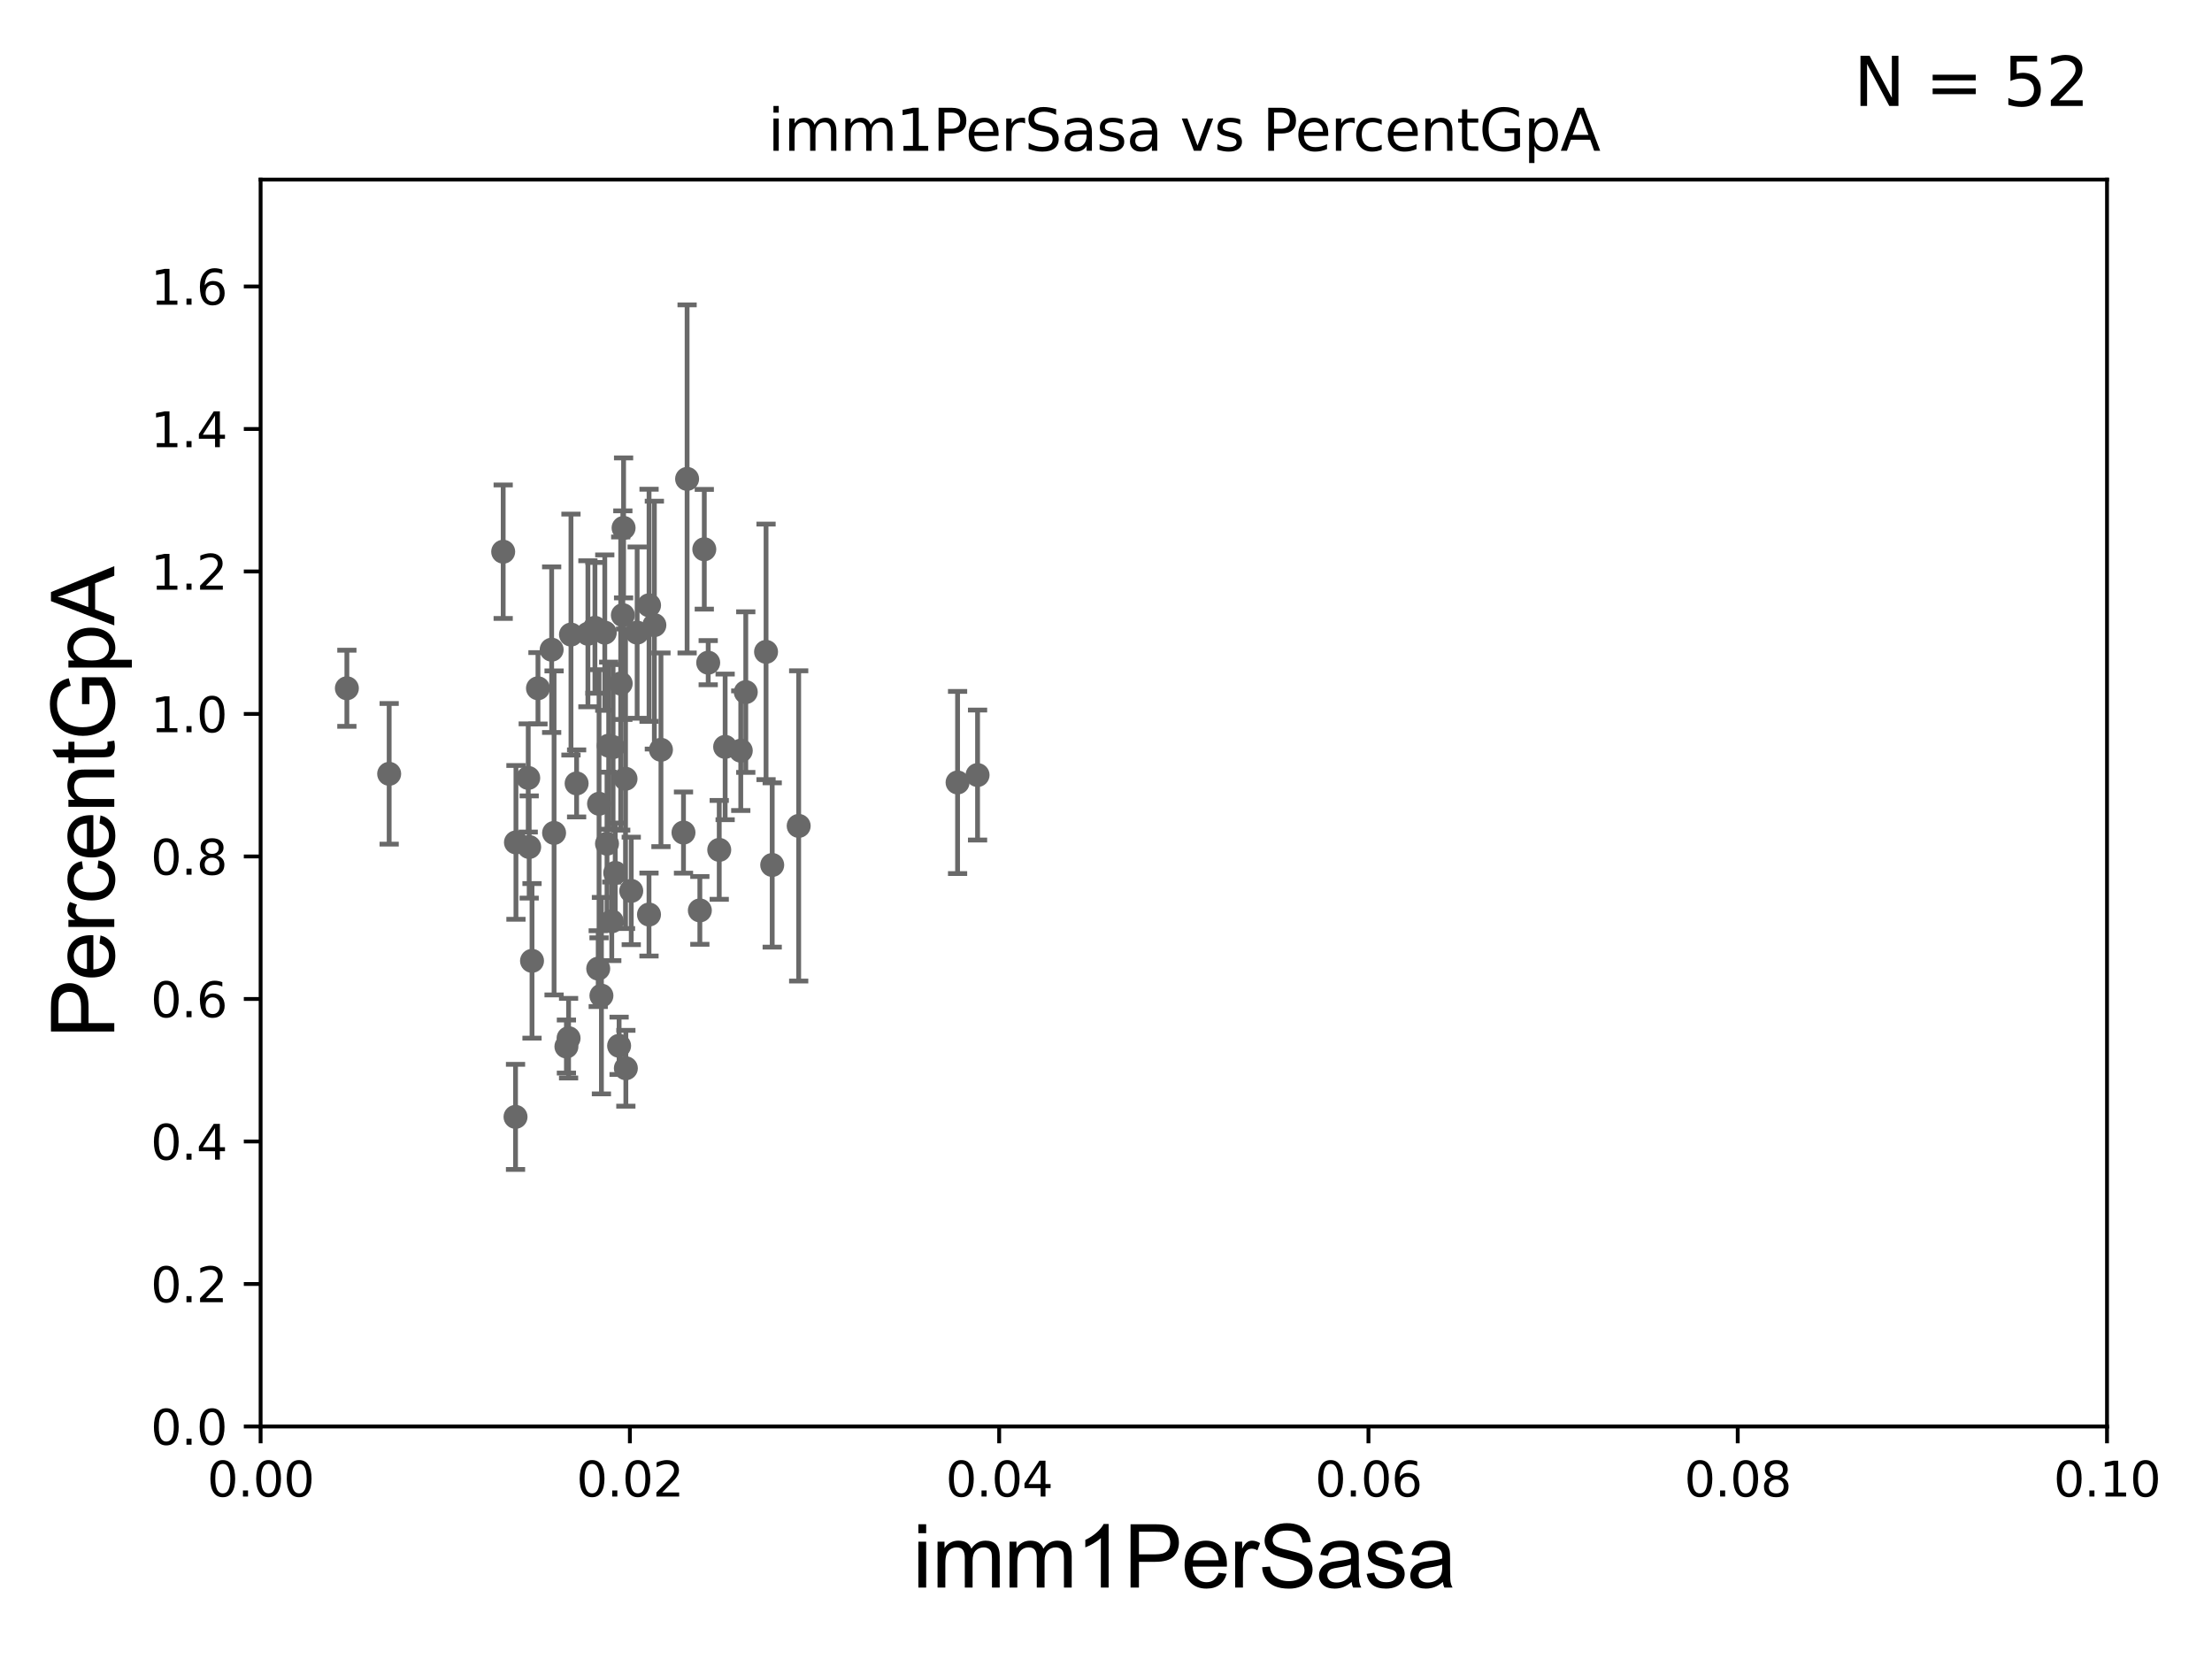 <?xml version="1.0" encoding="utf-8" standalone="no"?>
<!DOCTYPE svg PUBLIC "-//W3C//DTD SVG 1.1//EN"
  "http://www.w3.org/Graphics/SVG/1.1/DTD/svg11.dtd">
<svg xmlns:xlink="http://www.w3.org/1999/xlink" width="460.8pt" height="345.6pt" viewBox="0 0 460.8 345.6" xmlns="http://www.w3.org/2000/svg" version="1.1">
 <defs>
  <style type="text/css">*{stroke-linejoin: round; stroke-linecap: butt}</style>
 </defs>
 <g id="figure_1">
  <g id="patch_1">
   <path d="M 0 345.6 
L 460.8 345.6 
L 460.8 0 
L 0 0 
z
" style="fill: #ffffff"/>
  </g>
  <g id="axes_1">
   <g id="patch_2">
    <path d="M 54.29 297.16 
L 438.93 297.16 
L 438.93 37.411 
L 54.29 37.411 
z
" style="fill: #ffffff"/>
   </g>
   <g id="PathCollection_1">
    <defs>
     <path id="m27ef5de09d" d="M 0 1.118 
C 0.297 1.118 0.581 1 0.791 0.791 
C 1 0.581 1.118 0.297 1.118 0 
C 1.118 -0.297 1 -0.581 0.791 -0.791 
C 0.581 -1 0.297 -1.118 0 -1.118 
C -0.297 -1.118 -0.581 -1 -0.791 -0.791 
C -1 -0.581 -1.118 -0.297 -1.118 0 
C -1.118 0.297 -1 0.581 -0.791 0.791 
C -0.581 1 -0.297 1.118 0 1.118 
z
" style="stroke: #696969"/>
    </defs>
    <g clip-path="url(#p7722ac19da)">
     <use xlink:href="#m27ef5de09d" x="72.26" y="143.379" style="fill: #696969; stroke: #696969"/>
     <use xlink:href="#m27ef5de09d" x="147.532" y="138.048" style="fill: #696969; stroke: #696969"/>
     <use xlink:href="#m27ef5de09d" x="151.06" y="155.588" style="fill: #696969; stroke: #696969"/>
     <use xlink:href="#m27ef5de09d" x="146.718" y="114.422" style="fill: #696969; stroke: #696969"/>
     <use xlink:href="#m27ef5de09d" x="110.238" y="176.448" style="fill: #696969; stroke: #696969"/>
     <use xlink:href="#m27ef5de09d" x="118.446" y="216.271" style="fill: #696969; stroke: #696969"/>
     <use xlink:href="#m27ef5de09d" x="128.971" y="217.86" style="fill: #696969; stroke: #696969"/>
     <use xlink:href="#m27ef5de09d" x="135.21" y="126.093" style="fill: #696969; stroke: #696969"/>
     <use xlink:href="#m27ef5de09d" x="199.481" y="163.003" style="fill: #696969; stroke: #696969"/>
     <use xlink:href="#m27ef5de09d" x="107.482" y="175.487" style="fill: #696969; stroke: #696969"/>
     <use xlink:href="#m27ef5de09d" x="128.162" y="181.837" style="fill: #696969; stroke: #696969"/>
     <use xlink:href="#m27ef5de09d" x="136.317" y="130.224" style="fill: #696969; stroke: #696969"/>
     <use xlink:href="#m27ef5de09d" x="131.5" y="185.593" style="fill: #696969; stroke: #696969"/>
     <use xlink:href="#m27ef5de09d" x="120.12" y="163.202" style="fill: #696969; stroke: #696969"/>
     <use xlink:href="#m27ef5de09d" x="203.644" y="161.454" style="fill: #696969; stroke: #696969"/>
     <use xlink:href="#m27ef5de09d" x="110.04" y="162.059" style="fill: #696969; stroke: #696969"/>
     <use xlink:href="#m27ef5de09d" x="145.792" y="189.654" style="fill: #696969; stroke: #696969"/>
     <use xlink:href="#m27ef5de09d" x="125.288" y="207.41" style="fill: #696969; stroke: #696969"/>
     <use xlink:href="#m27ef5de09d" x="137.69" y="156.194" style="fill: #696969; stroke: #696969"/>
     <use xlink:href="#m27ef5de09d" x="124.62" y="201.785" style="fill: #696969; stroke: #696969"/>
     <use xlink:href="#m27ef5de09d" x="110.829" y="200.163" style="fill: #696969; stroke: #696969"/>
     <use xlink:href="#m27ef5de09d" x="149.831" y="177.045" style="fill: #696969; stroke: #696969"/>
     <use xlink:href="#m27ef5de09d" x="166.382" y="172.053" style="fill: #696969; stroke: #696969"/>
     <use xlink:href="#m27ef5de09d" x="107.394" y="232.664" style="fill: #696969; stroke: #696969"/>
     <use xlink:href="#m27ef5de09d" x="115.425" y="173.512" style="fill: #696969; stroke: #696969"/>
     <use xlink:href="#m27ef5de09d" x="114.92" y="135.341" style="fill: #696969; stroke: #696969"/>
     <use xlink:href="#m27ef5de09d" x="117.995" y="218.008" style="fill: #696969; stroke: #696969"/>
     <use xlink:href="#m27ef5de09d" x="118.944" y="132.192" style="fill: #696969; stroke: #696969"/>
     <use xlink:href="#m27ef5de09d" x="81.071" y="161.202" style="fill: #696969; stroke: #696969"/>
     <use xlink:href="#m27ef5de09d" x="129.751" y="128.148" style="fill: #696969; stroke: #696969"/>
     <use xlink:href="#m27ef5de09d" x="112.07" y="143.381" style="fill: #696969; stroke: #696969"/>
     <use xlink:href="#m27ef5de09d" x="154.316" y="156.382" style="fill: #696969; stroke: #696969"/>
     <use xlink:href="#m27ef5de09d" x="104.823" y="114.931" style="fill: #696969; stroke: #696969"/>
     <use xlink:href="#m27ef5de09d" x="122.474" y="132.023" style="fill: #696969; stroke: #696969"/>
     <use xlink:href="#m27ef5de09d" x="129.904" y="109.972" style="fill: #696969; stroke: #696969"/>
     <use xlink:href="#m27ef5de09d" x="160.866" y="180.191" style="fill: #696969; stroke: #696969"/>
     <use xlink:href="#m27ef5de09d" x="142.384" y="173.439" style="fill: #696969; stroke: #696969"/>
     <use xlink:href="#m27ef5de09d" x="124.793" y="167.44" style="fill: #696969; stroke: #696969"/>
     <use xlink:href="#m27ef5de09d" x="123.935" y="130.79" style="fill: #696969; stroke: #696969"/>
     <use xlink:href="#m27ef5de09d" x="132.73" y="131.784" style="fill: #696969; stroke: #696969"/>
     <use xlink:href="#m27ef5de09d" x="126.45" y="175.759" style="fill: #696969; stroke: #696969"/>
     <use xlink:href="#m27ef5de09d" x="125.986" y="131.79" style="fill: #696969; stroke: #696969"/>
     <use xlink:href="#m27ef5de09d" x="135.198" y="190.516" style="fill: #696969; stroke: #696969"/>
     <use xlink:href="#m27ef5de09d" x="159.583" y="135.793" style="fill: #696969; stroke: #696969"/>
     <use xlink:href="#m27ef5de09d" x="126.803" y="155.338" style="fill: #696969; stroke: #696969"/>
     <use xlink:href="#m27ef5de09d" x="127.716" y="155.633" style="fill: #696969; stroke: #696969"/>
     <use xlink:href="#m27ef5de09d" x="127.443" y="191.928" style="fill: #696969; stroke: #696969"/>
     <use xlink:href="#m27ef5de09d" x="129.306" y="142.396" style="fill: #696969; stroke: #696969"/>
     <use xlink:href="#m27ef5de09d" x="130.308" y="162.23" style="fill: #696969; stroke: #696969"/>
     <use xlink:href="#m27ef5de09d" x="143.136" y="99.765" style="fill: #696969; stroke: #696969"/>
     <use xlink:href="#m27ef5de09d" x="155.358" y="144.177" style="fill: #696969; stroke: #696969"/>
     <use xlink:href="#m27ef5de09d" x="130.378" y="222.539" style="fill: #696969; stroke: #696969"/>
    </g>
   </g>
   <g id="matplotlib.axis_1">
    <g id="xtick_1">
     <g id="line2d_1">
      <defs>
       <path id="m51cd1c8036" d="M 0 0 
L 0 3.5 
" style="stroke: #000000; stroke-width: 0.8"/>
      </defs>
      <g>
       <use xlink:href="#m51cd1c8036" x="54.29" y="297.16" style="stroke: #000000; stroke-width: 0.8"/>
      </g>
     </g>
     <g id="text_1">
      <!-- 0.00 -->
      <g transform="translate(43.157 311.758)scale(0.1 -0.1)">
       <defs>
        <path id="DejaVuSans-30" d="M 2034 4250 
Q 1547 4250 1301 3770 
Q 1056 3291 1056 2328 
Q 1056 1369 1301 889 
Q 1547 409 2034 409 
Q 2525 409 2770 889 
Q 3016 1369 3016 2328 
Q 3016 3291 2770 3770 
Q 2525 4250 2034 4250 
z
M 2034 4750 
Q 2819 4750 3233 4129 
Q 3647 3509 3647 2328 
Q 3647 1150 3233 529 
Q 2819 -91 2034 -91 
Q 1250 -91 836 529 
Q 422 1150 422 2328 
Q 422 3509 836 4129 
Q 1250 4750 2034 4750 
z
" transform="scale(0.016)"/>
        <path id="DejaVuSans-2e" d="M 684 794 
L 1344 794 
L 1344 0 
L 684 0 
L 684 794 
z
" transform="scale(0.016)"/>
       </defs>
       <use xlink:href="#DejaVuSans-30"/>
       <use xlink:href="#DejaVuSans-2e" x="63.623"/>
       <use xlink:href="#DejaVuSans-30" x="95.41"/>
       <use xlink:href="#DejaVuSans-30" x="159.033"/>
      </g>
     </g>
    </g>
    <g id="xtick_2">
     <g id="line2d_2">
      <g>
       <use xlink:href="#m51cd1c8036" x="131.218" y="297.16" style="stroke: #000000; stroke-width: 0.8"/>
      </g>
     </g>
     <g id="text_2">
      <!-- 0.02 -->
      <g transform="translate(120.085 311.758)scale(0.1 -0.1)">
       <defs>
        <path id="DejaVuSans-32" d="M 1228 531 
L 3431 531 
L 3431 0 
L 469 0 
L 469 531 
Q 828 903 1448 1529 
Q 2069 2156 2228 2338 
Q 2531 2678 2651 2914 
Q 2772 3150 2772 3378 
Q 2772 3750 2511 3984 
Q 2250 4219 1831 4219 
Q 1534 4219 1204 4116 
Q 875 4013 500 3803 
L 500 4441 
Q 881 4594 1212 4672 
Q 1544 4750 1819 4750 
Q 2544 4750 2975 4387 
Q 3406 4025 3406 3419 
Q 3406 3131 3298 2873 
Q 3191 2616 2906 2266 
Q 2828 2175 2409 1742 
Q 1991 1309 1228 531 
z
" transform="scale(0.016)"/>
       </defs>
       <use xlink:href="#DejaVuSans-30"/>
       <use xlink:href="#DejaVuSans-2e" x="63.623"/>
       <use xlink:href="#DejaVuSans-30" x="95.41"/>
       <use xlink:href="#DejaVuSans-32" x="159.033"/>
      </g>
     </g>
    </g>
    <g id="xtick_3">
     <g id="line2d_3">
      <g>
       <use xlink:href="#m51cd1c8036" x="208.146" y="297.16" style="stroke: #000000; stroke-width: 0.8"/>
      </g>
     </g>
     <g id="text_3">
      <!-- 0.04 -->
      <g transform="translate(197.013 311.758)scale(0.1 -0.1)">
       <defs>
        <path id="DejaVuSans-34" d="M 2419 4116 
L 825 1625 
L 2419 1625 
L 2419 4116 
z
M 2253 4666 
L 3047 4666 
L 3047 1625 
L 3713 1625 
L 3713 1100 
L 3047 1100 
L 3047 0 
L 2419 0 
L 2419 1100 
L 313 1100 
L 313 1709 
L 2253 4666 
z
" transform="scale(0.016)"/>
       </defs>
       <use xlink:href="#DejaVuSans-30"/>
       <use xlink:href="#DejaVuSans-2e" x="63.623"/>
       <use xlink:href="#DejaVuSans-30" x="95.41"/>
       <use xlink:href="#DejaVuSans-34" x="159.033"/>
      </g>
     </g>
    </g>
    <g id="xtick_4">
     <g id="line2d_4">
      <g>
       <use xlink:href="#m51cd1c8036" x="285.074" y="297.16" style="stroke: #000000; stroke-width: 0.8"/>
      </g>
     </g>
     <g id="text_4">
      <!-- 0.06 -->
      <g transform="translate(273.941 311.758)scale(0.1 -0.1)">
       <defs>
        <path id="DejaVuSans-36" d="M 2113 2584 
Q 1688 2584 1439 2293 
Q 1191 2003 1191 1497 
Q 1191 994 1439 701 
Q 1688 409 2113 409 
Q 2538 409 2786 701 
Q 3034 994 3034 1497 
Q 3034 2003 2786 2293 
Q 2538 2584 2113 2584 
z
M 3366 4563 
L 3366 3988 
Q 3128 4100 2886 4159 
Q 2644 4219 2406 4219 
Q 1781 4219 1451 3797 
Q 1122 3375 1075 2522 
Q 1259 2794 1537 2939 
Q 1816 3084 2150 3084 
Q 2853 3084 3261 2657 
Q 3669 2231 3669 1497 
Q 3669 778 3244 343 
Q 2819 -91 2113 -91 
Q 1303 -91 875 529 
Q 447 1150 447 2328 
Q 447 3434 972 4092 
Q 1497 4750 2381 4750 
Q 2619 4750 2861 4703 
Q 3103 4656 3366 4563 
z
" transform="scale(0.016)"/>
       </defs>
       <use xlink:href="#DejaVuSans-30"/>
       <use xlink:href="#DejaVuSans-2e" x="63.623"/>
       <use xlink:href="#DejaVuSans-30" x="95.41"/>
       <use xlink:href="#DejaVuSans-36" x="159.033"/>
      </g>
     </g>
    </g>
    <g id="xtick_5">
     <g id="line2d_5">
      <g>
       <use xlink:href="#m51cd1c8036" x="362.002" y="297.16" style="stroke: #000000; stroke-width: 0.8"/>
      </g>
     </g>
     <g id="text_5">
      <!-- 0.08 -->
      <g transform="translate(350.869 311.758)scale(0.1 -0.1)">
       <defs>
        <path id="DejaVuSans-38" d="M 2034 2216 
Q 1584 2216 1326 1975 
Q 1069 1734 1069 1313 
Q 1069 891 1326 650 
Q 1584 409 2034 409 
Q 2484 409 2743 651 
Q 3003 894 3003 1313 
Q 3003 1734 2745 1975 
Q 2488 2216 2034 2216 
z
M 1403 2484 
Q 997 2584 770 2862 
Q 544 3141 544 3541 
Q 544 4100 942 4425 
Q 1341 4750 2034 4750 
Q 2731 4750 3128 4425 
Q 3525 4100 3525 3541 
Q 3525 3141 3298 2862 
Q 3072 2584 2669 2484 
Q 3125 2378 3379 2068 
Q 3634 1759 3634 1313 
Q 3634 634 3220 271 
Q 2806 -91 2034 -91 
Q 1263 -91 848 271 
Q 434 634 434 1313 
Q 434 1759 690 2068 
Q 947 2378 1403 2484 
z
M 1172 3481 
Q 1172 3119 1398 2916 
Q 1625 2713 2034 2713 
Q 2441 2713 2670 2916 
Q 2900 3119 2900 3481 
Q 2900 3844 2670 4047 
Q 2441 4250 2034 4250 
Q 1625 4250 1398 4047 
Q 1172 3844 1172 3481 
z
" transform="scale(0.016)"/>
       </defs>
       <use xlink:href="#DejaVuSans-30"/>
       <use xlink:href="#DejaVuSans-2e" x="63.623"/>
       <use xlink:href="#DejaVuSans-30" x="95.41"/>
       <use xlink:href="#DejaVuSans-38" x="159.033"/>
      </g>
     </g>
    </g>
    <g id="xtick_6">
     <g id="line2d_6">
      <g>
       <use xlink:href="#m51cd1c8036" x="438.93" y="297.16" style="stroke: #000000; stroke-width: 0.8"/>
      </g>
     </g>
     <g id="text_6">
      <!-- 0.10 -->
      <g transform="translate(427.797 311.758)scale(0.1 -0.1)">
       <defs>
        <path id="DejaVuSans-31" d="M 794 531 
L 1825 531 
L 1825 4091 
L 703 3866 
L 703 4441 
L 1819 4666 
L 2450 4666 
L 2450 531 
L 3481 531 
L 3481 0 
L 794 0 
L 794 531 
z
" transform="scale(0.016)"/>
       </defs>
       <use xlink:href="#DejaVuSans-30"/>
       <use xlink:href="#DejaVuSans-2e" x="63.623"/>
       <use xlink:href="#DejaVuSans-31" x="95.41"/>
       <use xlink:href="#DejaVuSans-30" x="159.033"/>
      </g>
     </g>
    </g>
    <g id="text_7">
     <!-- imm1PerSasa -->
     <g transform="translate(190.094 330.722)scale(0.18 -0.18)">
      <defs>
       <path id="ArialMT-69" d="M 425 3934 
L 425 4581 
L 988 4581 
L 988 3934 
L 425 3934 
z
M 425 0 
L 425 3319 
L 988 3319 
L 988 0 
L 425 0 
z
" transform="scale(0.016)"/>
       <path id="ArialMT-6d" d="M 422 0 
L 422 3319 
L 925 3319 
L 925 2853 
Q 1081 3097 1340 3245 
Q 1600 3394 1931 3394 
Q 2300 3394 2536 3241 
Q 2772 3088 2869 2813 
Q 3263 3394 3894 3394 
Q 4388 3394 4653 3120 
Q 4919 2847 4919 2278 
L 4919 0 
L 4359 0 
L 4359 2091 
Q 4359 2428 4304 2576 
Q 4250 2725 4106 2815 
Q 3963 2906 3769 2906 
Q 3419 2906 3187 2673 
Q 2956 2441 2956 1928 
L 2956 0 
L 2394 0 
L 2394 2156 
Q 2394 2531 2256 2718 
Q 2119 2906 1806 2906 
Q 1569 2906 1367 2781 
Q 1166 2656 1075 2415 
Q 984 2175 984 1722 
L 984 0 
L 422 0 
z
" transform="scale(0.016)"/>
       <path id="ArialMT-31" d="M 2384 0 
L 1822 0 
L 1822 3584 
Q 1619 3391 1289 3197 
Q 959 3003 697 2906 
L 697 3450 
Q 1169 3672 1522 3987 
Q 1875 4303 2022 4600 
L 2384 4600 
L 2384 0 
z
" transform="scale(0.016)"/>
       <path id="ArialMT-50" d="M 494 0 
L 494 4581 
L 2222 4581 
Q 2678 4581 2919 4538 
Q 3256 4481 3484 4323 
Q 3713 4166 3852 3881 
Q 3991 3597 3991 3256 
Q 3991 2672 3619 2267 
Q 3247 1863 2275 1863 
L 1100 1863 
L 1100 0 
L 494 0 
z
M 1100 2403 
L 2284 2403 
Q 2872 2403 3119 2622 
Q 3366 2841 3366 3238 
Q 3366 3525 3220 3729 
Q 3075 3934 2838 4000 
Q 2684 4041 2272 4041 
L 1100 4041 
L 1100 2403 
z
" transform="scale(0.016)"/>
       <path id="ArialMT-65" d="M 2694 1069 
L 3275 997 
Q 3138 488 2766 206 
Q 2394 -75 1816 -75 
Q 1088 -75 661 373 
Q 234 822 234 1631 
Q 234 2469 665 2931 
Q 1097 3394 1784 3394 
Q 2450 3394 2872 2941 
Q 3294 2488 3294 1666 
Q 3294 1616 3291 1516 
L 816 1516 
Q 847 969 1125 678 
Q 1403 388 1819 388 
Q 2128 388 2347 550 
Q 2566 713 2694 1069 
z
M 847 1978 
L 2700 1978 
Q 2663 2397 2488 2606 
Q 2219 2931 1791 2931 
Q 1403 2931 1139 2672 
Q 875 2413 847 1978 
z
" transform="scale(0.016)"/>
       <path id="ArialMT-72" d="M 416 0 
L 416 3319 
L 922 3319 
L 922 2816 
Q 1116 3169 1280 3281 
Q 1444 3394 1641 3394 
Q 1925 3394 2219 3213 
L 2025 2691 
Q 1819 2813 1613 2813 
Q 1428 2813 1281 2702 
Q 1134 2591 1072 2394 
Q 978 2094 978 1738 
L 978 0 
L 416 0 
z
" transform="scale(0.016)"/>
       <path id="ArialMT-53" d="M 288 1472 
L 859 1522 
Q 900 1178 1048 958 
Q 1197 738 1509 602 
Q 1822 466 2213 466 
Q 2559 466 2825 569 
Q 3091 672 3220 851 
Q 3350 1031 3350 1244 
Q 3350 1459 3225 1620 
Q 3100 1781 2813 1891 
Q 2628 1963 1997 2114 
Q 1366 2266 1113 2400 
Q 784 2572 623 2826 
Q 463 3081 463 3397 
Q 463 3744 659 4045 
Q 856 4347 1234 4503 
Q 1613 4659 2075 4659 
Q 2584 4659 2973 4495 
Q 3363 4331 3572 4012 
Q 3781 3694 3797 3291 
L 3216 3247 
Q 3169 3681 2898 3903 
Q 2628 4125 2100 4125 
Q 1550 4125 1298 3923 
Q 1047 3722 1047 3438 
Q 1047 3191 1225 3031 
Q 1400 2872 2139 2705 
Q 2878 2538 3153 2413 
Q 3553 2228 3743 1945 
Q 3934 1663 3934 1294 
Q 3934 928 3725 604 
Q 3516 281 3123 101 
Q 2731 -78 2241 -78 
Q 1619 -78 1198 103 
Q 778 284 539 648 
Q 300 1013 288 1472 
z
" transform="scale(0.016)"/>
       <path id="ArialMT-61" d="M 2588 409 
Q 2275 144 1986 34 
Q 1697 -75 1366 -75 
Q 819 -75 525 192 
Q 231 459 231 875 
Q 231 1119 342 1320 
Q 453 1522 633 1644 
Q 813 1766 1038 1828 
Q 1203 1872 1538 1913 
Q 2219 1994 2541 2106 
Q 2544 2222 2544 2253 
Q 2544 2597 2384 2738 
Q 2169 2928 1744 2928 
Q 1347 2928 1158 2789 
Q 969 2650 878 2297 
L 328 2372 
Q 403 2725 575 2942 
Q 747 3159 1072 3276 
Q 1397 3394 1825 3394 
Q 2250 3394 2515 3294 
Q 2781 3194 2906 3042 
Q 3031 2891 3081 2659 
Q 3109 2516 3109 2141 
L 3109 1391 
Q 3109 606 3145 398 
Q 3181 191 3288 0 
L 2700 0 
Q 2613 175 2588 409 
z
M 2541 1666 
Q 2234 1541 1622 1453 
Q 1275 1403 1131 1340 
Q 988 1278 909 1158 
Q 831 1038 831 891 
Q 831 666 1001 516 
Q 1172 366 1500 366 
Q 1825 366 2078 508 
Q 2331 650 2450 897 
Q 2541 1088 2541 1459 
L 2541 1666 
z
" transform="scale(0.016)"/>
       <path id="ArialMT-73" d="M 197 991 
L 753 1078 
Q 800 744 1014 566 
Q 1228 388 1613 388 
Q 2000 388 2187 545 
Q 2375 703 2375 916 
Q 2375 1106 2209 1216 
Q 2094 1291 1634 1406 
Q 1016 1563 777 1677 
Q 538 1791 414 1992 
Q 291 2194 291 2438 
Q 291 2659 392 2848 
Q 494 3038 669 3163 
Q 800 3259 1026 3326 
Q 1253 3394 1513 3394 
Q 1903 3394 2198 3281 
Q 2494 3169 2634 2976 
Q 2775 2784 2828 2463 
L 2278 2388 
Q 2241 2644 2061 2787 
Q 1881 2931 1553 2931 
Q 1166 2931 1000 2803 
Q 834 2675 834 2503 
Q 834 2394 903 2306 
Q 972 2216 1119 2156 
Q 1203 2125 1616 2013 
Q 2213 1853 2448 1751 
Q 2684 1650 2818 1456 
Q 2953 1263 2953 975 
Q 2953 694 2789 445 
Q 2625 197 2315 61 
Q 2006 -75 1616 -75 
Q 969 -75 630 194 
Q 291 463 197 991 
z
" transform="scale(0.016)"/>
      </defs>
      <use xlink:href="#ArialMT-69"/>
      <use xlink:href="#ArialMT-6d" x="22.217"/>
      <use xlink:href="#ArialMT-6d" x="105.518"/>
      <use xlink:href="#ArialMT-31" x="188.818"/>
      <use xlink:href="#ArialMT-50" x="244.434"/>
      <use xlink:href="#ArialMT-65" x="311.133"/>
      <use xlink:href="#ArialMT-72" x="366.748"/>
      <use xlink:href="#ArialMT-53" x="400.049"/>
      <use xlink:href="#ArialMT-61" x="466.748"/>
      <use xlink:href="#ArialMT-73" x="522.363"/>
      <use xlink:href="#ArialMT-61" x="572.363"/>
     </g>
    </g>
   </g>
   <g id="matplotlib.axis_2">
    <g id="ytick_1">
     <g id="line2d_7">
      <defs>
       <path id="m63dff7db21" d="M 0 0 
L -3.5 0 
" style="stroke: #000000; stroke-width: 0.8"/>
      </defs>
      <g>
       <use xlink:href="#m63dff7db21" x="54.29" y="297.16" style="stroke: #000000; stroke-width: 0.8"/>
      </g>
     </g>
     <g id="text_8">
      <!-- 0.0 -->
      <g transform="translate(31.387 300.959)scale(0.1 -0.1)">
       <use xlink:href="#DejaVuSans-30"/>
       <use xlink:href="#DejaVuSans-2e" x="63.623"/>
       <use xlink:href="#DejaVuSans-30" x="95.41"/>
      </g>
     </g>
    </g>
    <g id="ytick_2">
     <g id="line2d_8">
      <g>
       <use xlink:href="#m63dff7db21" x="54.29" y="267.474" style="stroke: #000000; stroke-width: 0.8"/>
      </g>
     </g>
     <g id="text_9">
      <!-- 0.2 -->
      <g transform="translate(31.387 271.274)scale(0.1 -0.1)">
       <use xlink:href="#DejaVuSans-30"/>
       <use xlink:href="#DejaVuSans-2e" x="63.623"/>
       <use xlink:href="#DejaVuSans-32" x="95.41"/>
      </g>
     </g>
    </g>
    <g id="ytick_3">
     <g id="line2d_9">
      <g>
       <use xlink:href="#m63dff7db21" x="54.29" y="237.789" style="stroke: #000000; stroke-width: 0.8"/>
      </g>
     </g>
     <g id="text_10">
      <!-- 0.4 -->
      <g transform="translate(31.387 241.588)scale(0.1 -0.1)">
       <use xlink:href="#DejaVuSans-30"/>
       <use xlink:href="#DejaVuSans-2e" x="63.623"/>
       <use xlink:href="#DejaVuSans-34" x="95.41"/>
      </g>
     </g>
    </g>
    <g id="ytick_4">
     <g id="line2d_10">
      <g>
       <use xlink:href="#m63dff7db21" x="54.29" y="208.103" style="stroke: #000000; stroke-width: 0.8"/>
      </g>
     </g>
     <g id="text_11">
      <!-- 0.6 -->
      <g transform="translate(31.387 211.902)scale(0.1 -0.1)">
       <use xlink:href="#DejaVuSans-30"/>
       <use xlink:href="#DejaVuSans-2e" x="63.623"/>
       <use xlink:href="#DejaVuSans-36" x="95.41"/>
      </g>
     </g>
    </g>
    <g id="ytick_5">
     <g id="line2d_11">
      <g>
       <use xlink:href="#m63dff7db21" x="54.29" y="178.418" style="stroke: #000000; stroke-width: 0.8"/>
      </g>
     </g>
     <g id="text_12">
      <!-- 0.8 -->
      <g transform="translate(31.387 182.217)scale(0.1 -0.1)">
       <use xlink:href="#DejaVuSans-30"/>
       <use xlink:href="#DejaVuSans-2e" x="63.623"/>
       <use xlink:href="#DejaVuSans-38" x="95.41"/>
      </g>
     </g>
    </g>
    <g id="ytick_6">
     <g id="line2d_12">
      <g>
       <use xlink:href="#m63dff7db21" x="54.29" y="148.732" style="stroke: #000000; stroke-width: 0.8"/>
      </g>
     </g>
     <g id="text_13">
      <!-- 1.0 -->
      <g transform="translate(31.387 152.531)scale(0.1 -0.1)">
       <use xlink:href="#DejaVuSans-31"/>
       <use xlink:href="#DejaVuSans-2e" x="63.623"/>
       <use xlink:href="#DejaVuSans-30" x="95.41"/>
      </g>
     </g>
    </g>
    <g id="ytick_7">
     <g id="line2d_13">
      <g>
       <use xlink:href="#m63dff7db21" x="54.29" y="119.047" style="stroke: #000000; stroke-width: 0.8"/>
      </g>
     </g>
     <g id="text_14">
      <!-- 1.2 -->
      <g transform="translate(31.387 122.846)scale(0.1 -0.1)">
       <use xlink:href="#DejaVuSans-31"/>
       <use xlink:href="#DejaVuSans-2e" x="63.623"/>
       <use xlink:href="#DejaVuSans-32" x="95.41"/>
      </g>
     </g>
    </g>
    <g id="ytick_8">
     <g id="line2d_14">
      <g>
       <use xlink:href="#m63dff7db21" x="54.29" y="89.361" style="stroke: #000000; stroke-width: 0.8"/>
      </g>
     </g>
     <g id="text_15">
      <!-- 1.4 -->
      <g transform="translate(31.387 93.16)scale(0.1 -0.1)">
       <use xlink:href="#DejaVuSans-31"/>
       <use xlink:href="#DejaVuSans-2e" x="63.623"/>
       <use xlink:href="#DejaVuSans-34" x="95.41"/>
      </g>
     </g>
    </g>
    <g id="ytick_9">
     <g id="line2d_15">
      <g>
       <use xlink:href="#m63dff7db21" x="54.29" y="59.675" style="stroke: #000000; stroke-width: 0.8"/>
      </g>
     </g>
     <g id="text_16">
      <!-- 1.6 -->
      <g transform="translate(31.387 63.475)scale(0.1 -0.1)">
       <use xlink:href="#DejaVuSans-31"/>
       <use xlink:href="#DejaVuSans-2e" x="63.623"/>
       <use xlink:href="#DejaVuSans-36" x="95.41"/>
      </g>
     </g>
    </g>
    <g id="text_17">
     <!-- PercentGpA -->
     <g transform="translate(23.809 216.309)rotate(-90)scale(0.18 -0.18)">
      <defs>
       <path id="ArialMT-63" d="M 2588 1216 
L 3141 1144 
Q 3050 572 2676 248 
Q 2303 -75 1759 -75 
Q 1078 -75 664 370 
Q 250 816 250 1647 
Q 250 2184 428 2587 
Q 606 2991 970 3192 
Q 1334 3394 1763 3394 
Q 2303 3394 2647 3120 
Q 2991 2847 3088 2344 
L 2541 2259 
Q 2463 2594 2264 2762 
Q 2066 2931 1784 2931 
Q 1359 2931 1093 2626 
Q 828 2322 828 1663 
Q 828 994 1084 691 
Q 1341 388 1753 388 
Q 2084 388 2306 591 
Q 2528 794 2588 1216 
z
" transform="scale(0.016)"/>
       <path id="ArialMT-6e" d="M 422 0 
L 422 3319 
L 928 3319 
L 928 2847 
Q 1294 3394 1984 3394 
Q 2284 3394 2536 3286 
Q 2788 3178 2913 3003 
Q 3038 2828 3088 2588 
Q 3119 2431 3119 2041 
L 3119 0 
L 2556 0 
L 2556 2019 
Q 2556 2363 2490 2533 
Q 2425 2703 2258 2804 
Q 2091 2906 1866 2906 
Q 1506 2906 1245 2678 
Q 984 2450 984 1813 
L 984 0 
L 422 0 
z
" transform="scale(0.016)"/>
       <path id="ArialMT-74" d="M 1650 503 
L 1731 6 
Q 1494 -44 1306 -44 
Q 1000 -44 831 53 
Q 663 150 594 308 
Q 525 466 525 972 
L 525 2881 
L 113 2881 
L 113 3319 
L 525 3319 
L 525 4141 
L 1084 4478 
L 1084 3319 
L 1650 3319 
L 1650 2881 
L 1084 2881 
L 1084 941 
Q 1084 700 1114 631 
Q 1144 563 1211 522 
Q 1278 481 1403 481 
Q 1497 481 1650 503 
z
" transform="scale(0.016)"/>
       <path id="ArialMT-47" d="M 2638 1797 
L 2638 2334 
L 4578 2338 
L 4578 638 
Q 4131 281 3656 101 
Q 3181 -78 2681 -78 
Q 2006 -78 1454 211 
Q 903 500 622 1047 
Q 341 1594 341 2269 
Q 341 2938 620 3517 
Q 900 4097 1425 4378 
Q 1950 4659 2634 4659 
Q 3131 4659 3532 4498 
Q 3934 4338 4162 4050 
Q 4391 3763 4509 3300 
L 3963 3150 
Q 3859 3500 3706 3700 
Q 3553 3900 3268 4020 
Q 2984 4141 2638 4141 
Q 2222 4141 1919 4014 
Q 1616 3888 1430 3681 
Q 1244 3475 1141 3228 
Q 966 2803 966 2306 
Q 966 1694 1177 1281 
Q 1388 869 1791 669 
Q 2194 469 2647 469 
Q 3041 469 3416 620 
Q 3791 772 3984 944 
L 3984 1797 
L 2638 1797 
z
" transform="scale(0.016)"/>
       <path id="ArialMT-70" d="M 422 -1272 
L 422 3319 
L 934 3319 
L 934 2888 
Q 1116 3141 1344 3267 
Q 1572 3394 1897 3394 
Q 2322 3394 2647 3175 
Q 2972 2956 3137 2557 
Q 3303 2159 3303 1684 
Q 3303 1175 3120 767 
Q 2938 359 2589 142 
Q 2241 -75 1856 -75 
Q 1575 -75 1351 44 
Q 1128 163 984 344 
L 984 -1272 
L 422 -1272 
z
M 931 1641 
Q 931 1000 1190 694 
Q 1450 388 1819 388 
Q 2194 388 2461 705 
Q 2728 1022 2728 1688 
Q 2728 2322 2467 2637 
Q 2206 2953 1844 2953 
Q 1484 2953 1207 2617 
Q 931 2281 931 1641 
z
" transform="scale(0.016)"/>
       <path id="ArialMT-41" d="M -9 0 
L 1750 4581 
L 2403 4581 
L 4278 0 
L 3588 0 
L 3053 1388 
L 1138 1388 
L 634 0 
L -9 0 
z
M 1313 1881 
L 2866 1881 
L 2388 3150 
Q 2169 3728 2063 4100 
Q 1975 3659 1816 3225 
L 1313 1881 
z
" transform="scale(0.016)"/>
      </defs>
      <use xlink:href="#ArialMT-50"/>
      <use xlink:href="#ArialMT-65" x="66.699"/>
      <use xlink:href="#ArialMT-72" x="122.314"/>
      <use xlink:href="#ArialMT-63" x="155.615"/>
      <use xlink:href="#ArialMT-65" x="205.615"/>
      <use xlink:href="#ArialMT-6e" x="261.23"/>
      <use xlink:href="#ArialMT-74" x="316.846"/>
      <use xlink:href="#ArialMT-47" x="344.629"/>
      <use xlink:href="#ArialMT-70" x="422.412"/>
      <use xlink:href="#ArialMT-41" x="478.027"/>
     </g>
    </g>
   </g>
   <g id="LineCollection_1">
    <path d="M 72.26 151.307 
L 72.26 135.451 
" clip-path="url(#p7722ac19da)" style="fill: none; stroke: #696969"/>
    <path d="M 147.532 142.649 
L 147.532 133.446 
" clip-path="url(#p7722ac19da)" style="fill: none; stroke: #696969"/>
    <path d="M 151.06 170.757 
L 151.06 140.42 
" clip-path="url(#p7722ac19da)" style="fill: none; stroke: #696969"/>
    <path d="M 146.718 126.892 
L 146.718 101.952 
" clip-path="url(#p7722ac19da)" style="fill: none; stroke: #696969"/>
    <path d="M 110.238 187.094 
L 110.238 165.802 
" clip-path="url(#p7722ac19da)" style="fill: none; stroke: #696969"/>
    <path d="M 118.446 224.565 
L 118.446 207.977 
" clip-path="url(#p7722ac19da)" style="fill: none; stroke: #696969"/>
    <path d="M 128.971 223.832 
L 128.971 211.887 
" clip-path="url(#p7722ac19da)" style="fill: none; stroke: #696969"/>
    <path d="M 135.21 150.271 
L 135.21 101.915 
" clip-path="url(#p7722ac19da)" style="fill: none; stroke: #696969"/>
    <path d="M 199.481 181.976 
L 199.481 144.03 
" clip-path="url(#p7722ac19da)" style="fill: none; stroke: #696969"/>
    <path d="M 107.482 191.506 
L 107.482 159.469 
" clip-path="url(#p7722ac19da)" style="fill: none; stroke: #696969"/>
    <path d="M 128.162 192.225 
L 128.162 171.449 
" clip-path="url(#p7722ac19da)" style="fill: none; stroke: #696969"/>
    <path d="M 136.317 156.04 
L 136.317 104.408 
" clip-path="url(#p7722ac19da)" style="fill: none; stroke: #696969"/>
    <path d="M 131.5 196.786 
L 131.5 174.4 
" clip-path="url(#p7722ac19da)" style="fill: none; stroke: #696969"/>
    <path d="M 120.12 170.185 
L 120.12 156.219 
" clip-path="url(#p7722ac19da)" style="fill: none; stroke: #696969"/>
    <path d="M 203.644 174.992 
L 203.644 147.916 
" clip-path="url(#p7722ac19da)" style="fill: none; stroke: #696969"/>
    <path d="M 110.04 173.326 
L 110.04 150.793 
" clip-path="url(#p7722ac19da)" style="fill: none; stroke: #696969"/>
    <path d="M 145.792 196.715 
L 145.792 182.594 
" clip-path="url(#p7722ac19da)" style="fill: none; stroke: #696969"/>
    <path d="M 125.288 227.872 
L 125.288 186.948 
" clip-path="url(#p7722ac19da)" style="fill: none; stroke: #696969"/>
    <path d="M 137.69 176.368 
L 137.69 136.02 
" clip-path="url(#p7722ac19da)" style="fill: none; stroke: #696969"/>
    <path d="M 124.62 209.681 
L 124.62 193.888 
" clip-path="url(#p7722ac19da)" style="fill: none; stroke: #696969"/>
    <path d="M 110.829 216.264 
L 110.829 184.061 
" clip-path="url(#p7722ac19da)" style="fill: none; stroke: #696969"/>
    <path d="M 149.831 187.341 
L 149.831 166.748 
" clip-path="url(#p7722ac19da)" style="fill: none; stroke: #696969"/>
    <path d="M 166.382 204.366 
L 166.382 139.74 
" clip-path="url(#p7722ac19da)" style="fill: none; stroke: #696969"/>
    <path d="M 107.394 243.612 
L 107.394 221.716 
" clip-path="url(#p7722ac19da)" style="fill: none; stroke: #696969"/>
    <path d="M 115.425 207.261 
L 115.425 139.763 
" clip-path="url(#p7722ac19da)" style="fill: none; stroke: #696969"/>
    <path d="M 114.92 152.589 
L 114.92 118.093 
" clip-path="url(#p7722ac19da)" style="fill: none; stroke: #696969"/>
    <path d="M 117.995 223.535 
L 117.995 212.482 
" clip-path="url(#p7722ac19da)" style="fill: none; stroke: #696969"/>
    <path d="M 118.944 157.286 
L 118.944 107.097 
" clip-path="url(#p7722ac19da)" style="fill: none; stroke: #696969"/>
    <path d="M 81.071 175.847 
L 81.071 146.557 
" clip-path="url(#p7722ac19da)" style="fill: none; stroke: #696969"/>
    <path d="M 129.751 149.875 
L 129.751 106.421 
" clip-path="url(#p7722ac19da)" style="fill: none; stroke: #696969"/>
    <path d="M 112.07 150.815 
L 112.07 135.946 
" clip-path="url(#p7722ac19da)" style="fill: none; stroke: #696969"/>
    <path d="M 154.316 168.844 
L 154.316 143.921 
" clip-path="url(#p7722ac19da)" style="fill: none; stroke: #696969"/>
    <path d="M 104.823 128.833 
L 104.823 101.029 
" clip-path="url(#p7722ac19da)" style="fill: none; stroke: #696969"/>
    <path d="M 122.474 147.234 
L 122.474 116.812 
" clip-path="url(#p7722ac19da)" style="fill: none; stroke: #696969"/>
    <path d="M 129.904 124.553 
L 129.904 95.392 
" clip-path="url(#p7722ac19da)" style="fill: none; stroke: #696969"/>
    <path d="M 160.866 197.301 
L 160.866 163.081 
" clip-path="url(#p7722ac19da)" style="fill: none; stroke: #696969"/>
    <path d="M 142.384 181.889 
L 142.384 164.988 
" clip-path="url(#p7722ac19da)" style="fill: none; stroke: #696969"/>
    <path d="M 124.793 195.368 
L 124.793 139.512 
" clip-path="url(#p7722ac19da)" style="fill: none; stroke: #696969"/>
    <path d="M 123.935 144.41 
L 123.935 117.171 
" clip-path="url(#p7722ac19da)" style="fill: none; stroke: #696969"/>
    <path d="M 132.73 149.626 
L 132.73 113.942 
" clip-path="url(#p7722ac19da)" style="fill: none; stroke: #696969"/>
    <path d="M 126.45 190.657 
L 126.45 160.86 
" clip-path="url(#p7722ac19da)" style="fill: none; stroke: #696969"/>
    <path d="M 125.986 147.978 
L 125.986 115.602 
" clip-path="url(#p7722ac19da)" style="fill: none; stroke: #696969"/>
    <path d="M 135.198 199.155 
L 135.198 181.876 
" clip-path="url(#p7722ac19da)" style="fill: none; stroke: #696969"/>
    <path d="M 159.583 162.411 
L 159.583 109.175 
" clip-path="url(#p7722ac19da)" style="fill: none; stroke: #696969"/>
    <path d="M 126.803 172.743 
L 126.803 137.932 
" clip-path="url(#p7722ac19da)" style="fill: none; stroke: #696969"/>
    <path d="M 127.716 172.826 
L 127.716 138.441 
" clip-path="url(#p7722ac19da)" style="fill: none; stroke: #696969"/>
    <path d="M 127.443 200.113 
L 127.443 183.744 
" clip-path="url(#p7722ac19da)" style="fill: none; stroke: #696969"/>
    <path d="M 129.306 172.928 
L 129.306 111.863 
" clip-path="url(#p7722ac19da)" style="fill: none; stroke: #696969"/>
    <path d="M 130.308 193.428 
L 130.308 131.032 
" clip-path="url(#p7722ac19da)" style="fill: none; stroke: #696969"/>
    <path d="M 143.136 136.021 
L 143.136 63.509 
" clip-path="url(#p7722ac19da)" style="fill: none; stroke: #696969"/>
    <path d="M 155.358 160.901 
L 155.358 127.453 
" clip-path="url(#p7722ac19da)" style="fill: none; stroke: #696969"/>
    <path d="M 130.378 230.436 
L 130.378 214.641 
" clip-path="url(#p7722ac19da)" style="fill: none; stroke: #696969"/>
   </g>
   <g id="line2d_16">
    <defs>
     <path id="me1fc0c80f5" d="M 2 0 
L -2 -0 
" style="stroke: #696969"/>
    </defs>
    <g clip-path="url(#p7722ac19da)">
     <use xlink:href="#me1fc0c80f5" x="72.26" y="151.307" style="fill: #696969; stroke: #696969"/>
     <use xlink:href="#me1fc0c80f5" x="147.532" y="142.649" style="fill: #696969; stroke: #696969"/>
     <use xlink:href="#me1fc0c80f5" x="151.06" y="170.757" style="fill: #696969; stroke: #696969"/>
     <use xlink:href="#me1fc0c80f5" x="146.718" y="126.892" style="fill: #696969; stroke: #696969"/>
     <use xlink:href="#me1fc0c80f5" x="110.238" y="187.094" style="fill: #696969; stroke: #696969"/>
     <use xlink:href="#me1fc0c80f5" x="118.446" y="224.565" style="fill: #696969; stroke: #696969"/>
     <use xlink:href="#me1fc0c80f5" x="128.971" y="223.832" style="fill: #696969; stroke: #696969"/>
     <use xlink:href="#me1fc0c80f5" x="135.21" y="150.271" style="fill: #696969; stroke: #696969"/>
     <use xlink:href="#me1fc0c80f5" x="199.481" y="181.976" style="fill: #696969; stroke: #696969"/>
     <use xlink:href="#me1fc0c80f5" x="107.482" y="191.506" style="fill: #696969; stroke: #696969"/>
     <use xlink:href="#me1fc0c80f5" x="128.162" y="192.225" style="fill: #696969; stroke: #696969"/>
     <use xlink:href="#me1fc0c80f5" x="136.317" y="156.04" style="fill: #696969; stroke: #696969"/>
     <use xlink:href="#me1fc0c80f5" x="131.5" y="196.786" style="fill: #696969; stroke: #696969"/>
     <use xlink:href="#me1fc0c80f5" x="120.12" y="170.185" style="fill: #696969; stroke: #696969"/>
     <use xlink:href="#me1fc0c80f5" x="203.644" y="174.992" style="fill: #696969; stroke: #696969"/>
     <use xlink:href="#me1fc0c80f5" x="110.04" y="173.326" style="fill: #696969; stroke: #696969"/>
     <use xlink:href="#me1fc0c80f5" x="145.792" y="196.715" style="fill: #696969; stroke: #696969"/>
     <use xlink:href="#me1fc0c80f5" x="125.288" y="227.872" style="fill: #696969; stroke: #696969"/>
     <use xlink:href="#me1fc0c80f5" x="137.69" y="176.368" style="fill: #696969; stroke: #696969"/>
     <use xlink:href="#me1fc0c80f5" x="124.62" y="209.681" style="fill: #696969; stroke: #696969"/>
     <use xlink:href="#me1fc0c80f5" x="110.829" y="216.264" style="fill: #696969; stroke: #696969"/>
     <use xlink:href="#me1fc0c80f5" x="149.831" y="187.341" style="fill: #696969; stroke: #696969"/>
     <use xlink:href="#me1fc0c80f5" x="166.382" y="204.366" style="fill: #696969; stroke: #696969"/>
     <use xlink:href="#me1fc0c80f5" x="107.394" y="243.612" style="fill: #696969; stroke: #696969"/>
     <use xlink:href="#me1fc0c80f5" x="115.425" y="207.261" style="fill: #696969; stroke: #696969"/>
     <use xlink:href="#me1fc0c80f5" x="114.92" y="152.589" style="fill: #696969; stroke: #696969"/>
     <use xlink:href="#me1fc0c80f5" x="117.995" y="223.535" style="fill: #696969; stroke: #696969"/>
     <use xlink:href="#me1fc0c80f5" x="118.944" y="157.286" style="fill: #696969; stroke: #696969"/>
     <use xlink:href="#me1fc0c80f5" x="81.071" y="175.847" style="fill: #696969; stroke: #696969"/>
     <use xlink:href="#me1fc0c80f5" x="129.751" y="149.875" style="fill: #696969; stroke: #696969"/>
     <use xlink:href="#me1fc0c80f5" x="112.07" y="150.815" style="fill: #696969; stroke: #696969"/>
     <use xlink:href="#me1fc0c80f5" x="154.316" y="168.844" style="fill: #696969; stroke: #696969"/>
     <use xlink:href="#me1fc0c80f5" x="104.823" y="128.833" style="fill: #696969; stroke: #696969"/>
     <use xlink:href="#me1fc0c80f5" x="122.474" y="147.234" style="fill: #696969; stroke: #696969"/>
     <use xlink:href="#me1fc0c80f5" x="129.904" y="124.553" style="fill: #696969; stroke: #696969"/>
     <use xlink:href="#me1fc0c80f5" x="160.866" y="197.301" style="fill: #696969; stroke: #696969"/>
     <use xlink:href="#me1fc0c80f5" x="142.384" y="181.889" style="fill: #696969; stroke: #696969"/>
     <use xlink:href="#me1fc0c80f5" x="124.793" y="195.368" style="fill: #696969; stroke: #696969"/>
     <use xlink:href="#me1fc0c80f5" x="123.935" y="144.41" style="fill: #696969; stroke: #696969"/>
     <use xlink:href="#me1fc0c80f5" x="132.73" y="149.626" style="fill: #696969; stroke: #696969"/>
     <use xlink:href="#me1fc0c80f5" x="126.45" y="190.657" style="fill: #696969; stroke: #696969"/>
     <use xlink:href="#me1fc0c80f5" x="125.986" y="147.978" style="fill: #696969; stroke: #696969"/>
     <use xlink:href="#me1fc0c80f5" x="135.198" y="199.155" style="fill: #696969; stroke: #696969"/>
     <use xlink:href="#me1fc0c80f5" x="159.583" y="162.411" style="fill: #696969; stroke: #696969"/>
     <use xlink:href="#me1fc0c80f5" x="126.803" y="172.743" style="fill: #696969; stroke: #696969"/>
     <use xlink:href="#me1fc0c80f5" x="127.716" y="172.826" style="fill: #696969; stroke: #696969"/>
     <use xlink:href="#me1fc0c80f5" x="127.443" y="200.113" style="fill: #696969; stroke: #696969"/>
     <use xlink:href="#me1fc0c80f5" x="129.306" y="172.928" style="fill: #696969; stroke: #696969"/>
     <use xlink:href="#me1fc0c80f5" x="130.308" y="193.428" style="fill: #696969; stroke: #696969"/>
     <use xlink:href="#me1fc0c80f5" x="143.136" y="136.021" style="fill: #696969; stroke: #696969"/>
     <use xlink:href="#me1fc0c80f5" x="155.358" y="160.901" style="fill: #696969; stroke: #696969"/>
     <use xlink:href="#me1fc0c80f5" x="130.378" y="230.436" style="fill: #696969; stroke: #696969"/>
    </g>
   </g>
   <g id="line2d_17">
    <g clip-path="url(#p7722ac19da)">
     <use xlink:href="#me1fc0c80f5" x="72.26" y="135.451" style="fill: #696969; stroke: #696969"/>
     <use xlink:href="#me1fc0c80f5" x="147.532" y="133.446" style="fill: #696969; stroke: #696969"/>
     <use xlink:href="#me1fc0c80f5" x="151.06" y="140.42" style="fill: #696969; stroke: #696969"/>
     <use xlink:href="#me1fc0c80f5" x="146.718" y="101.952" style="fill: #696969; stroke: #696969"/>
     <use xlink:href="#me1fc0c80f5" x="110.238" y="165.802" style="fill: #696969; stroke: #696969"/>
     <use xlink:href="#me1fc0c80f5" x="118.446" y="207.977" style="fill: #696969; stroke: #696969"/>
     <use xlink:href="#me1fc0c80f5" x="128.971" y="211.887" style="fill: #696969; stroke: #696969"/>
     <use xlink:href="#me1fc0c80f5" x="135.21" y="101.915" style="fill: #696969; stroke: #696969"/>
     <use xlink:href="#me1fc0c80f5" x="199.481" y="144.03" style="fill: #696969; stroke: #696969"/>
     <use xlink:href="#me1fc0c80f5" x="107.482" y="159.469" style="fill: #696969; stroke: #696969"/>
     <use xlink:href="#me1fc0c80f5" x="128.162" y="171.449" style="fill: #696969; stroke: #696969"/>
     <use xlink:href="#me1fc0c80f5" x="136.317" y="104.408" style="fill: #696969; stroke: #696969"/>
     <use xlink:href="#me1fc0c80f5" x="131.5" y="174.4" style="fill: #696969; stroke: #696969"/>
     <use xlink:href="#me1fc0c80f5" x="120.12" y="156.219" style="fill: #696969; stroke: #696969"/>
     <use xlink:href="#me1fc0c80f5" x="203.644" y="147.916" style="fill: #696969; stroke: #696969"/>
     <use xlink:href="#me1fc0c80f5" x="110.04" y="150.793" style="fill: #696969; stroke: #696969"/>
     <use xlink:href="#me1fc0c80f5" x="145.792" y="182.594" style="fill: #696969; stroke: #696969"/>
     <use xlink:href="#me1fc0c80f5" x="125.288" y="186.948" style="fill: #696969; stroke: #696969"/>
     <use xlink:href="#me1fc0c80f5" x="137.69" y="136.02" style="fill: #696969; stroke: #696969"/>
     <use xlink:href="#me1fc0c80f5" x="124.62" y="193.888" style="fill: #696969; stroke: #696969"/>
     <use xlink:href="#me1fc0c80f5" x="110.829" y="184.061" style="fill: #696969; stroke: #696969"/>
     <use xlink:href="#me1fc0c80f5" x="149.831" y="166.748" style="fill: #696969; stroke: #696969"/>
     <use xlink:href="#me1fc0c80f5" x="166.382" y="139.74" style="fill: #696969; stroke: #696969"/>
     <use xlink:href="#me1fc0c80f5" x="107.394" y="221.716" style="fill: #696969; stroke: #696969"/>
     <use xlink:href="#me1fc0c80f5" x="115.425" y="139.763" style="fill: #696969; stroke: #696969"/>
     <use xlink:href="#me1fc0c80f5" x="114.92" y="118.093" style="fill: #696969; stroke: #696969"/>
     <use xlink:href="#me1fc0c80f5" x="117.995" y="212.482" style="fill: #696969; stroke: #696969"/>
     <use xlink:href="#me1fc0c80f5" x="118.944" y="107.097" style="fill: #696969; stroke: #696969"/>
     <use xlink:href="#me1fc0c80f5" x="81.071" y="146.557" style="fill: #696969; stroke: #696969"/>
     <use xlink:href="#me1fc0c80f5" x="129.751" y="106.421" style="fill: #696969; stroke: #696969"/>
     <use xlink:href="#me1fc0c80f5" x="112.07" y="135.946" style="fill: #696969; stroke: #696969"/>
     <use xlink:href="#me1fc0c80f5" x="154.316" y="143.921" style="fill: #696969; stroke: #696969"/>
     <use xlink:href="#me1fc0c80f5" x="104.823" y="101.029" style="fill: #696969; stroke: #696969"/>
     <use xlink:href="#me1fc0c80f5" x="122.474" y="116.812" style="fill: #696969; stroke: #696969"/>
     <use xlink:href="#me1fc0c80f5" x="129.904" y="95.392" style="fill: #696969; stroke: #696969"/>
     <use xlink:href="#me1fc0c80f5" x="160.866" y="163.081" style="fill: #696969; stroke: #696969"/>
     <use xlink:href="#me1fc0c80f5" x="142.384" y="164.988" style="fill: #696969; stroke: #696969"/>
     <use xlink:href="#me1fc0c80f5" x="124.793" y="139.512" style="fill: #696969; stroke: #696969"/>
     <use xlink:href="#me1fc0c80f5" x="123.935" y="117.171" style="fill: #696969; stroke: #696969"/>
     <use xlink:href="#me1fc0c80f5" x="132.73" y="113.942" style="fill: #696969; stroke: #696969"/>
     <use xlink:href="#me1fc0c80f5" x="126.45" y="160.86" style="fill: #696969; stroke: #696969"/>
     <use xlink:href="#me1fc0c80f5" x="125.986" y="115.602" style="fill: #696969; stroke: #696969"/>
     <use xlink:href="#me1fc0c80f5" x="135.198" y="181.876" style="fill: #696969; stroke: #696969"/>
     <use xlink:href="#me1fc0c80f5" x="159.583" y="109.175" style="fill: #696969; stroke: #696969"/>
     <use xlink:href="#me1fc0c80f5" x="126.803" y="137.932" style="fill: #696969; stroke: #696969"/>
     <use xlink:href="#me1fc0c80f5" x="127.716" y="138.441" style="fill: #696969; stroke: #696969"/>
     <use xlink:href="#me1fc0c80f5" x="127.443" y="183.744" style="fill: #696969; stroke: #696969"/>
     <use xlink:href="#me1fc0c80f5" x="129.306" y="111.863" style="fill: #696969; stroke: #696969"/>
     <use xlink:href="#me1fc0c80f5" x="130.308" y="131.032" style="fill: #696969; stroke: #696969"/>
     <use xlink:href="#me1fc0c80f5" x="143.136" y="63.509" style="fill: #696969; stroke: #696969"/>
     <use xlink:href="#me1fc0c80f5" x="155.358" y="127.453" style="fill: #696969; stroke: #696969"/>
     <use xlink:href="#me1fc0c80f5" x="130.378" y="214.641" style="fill: #696969; stroke: #696969"/>
    </g>
   </g>
   <g id="line2d_18">
    <defs>
     <path id="m1e62934ec8" d="M 0 2 
C 0.53 2 1.039 1.789 1.414 1.414 
C 1.789 1.039 2 0.53 2 0 
C 2 -0.53 1.789 -1.039 1.414 -1.414 
C 1.039 -1.789 0.53 -2 0 -2 
C -0.53 -2 -1.039 -1.789 -1.414 -1.414 
C -1.789 -1.039 -2 -0.53 -2 0 
C -2 0.53 -1.789 1.039 -1.414 1.414 
C -1.039 1.789 -0.53 2 0 2 
z
" style="stroke: #696969"/>
    </defs>
    <g clip-path="url(#p7722ac19da)">
     <use xlink:href="#m1e62934ec8" x="72.26" y="143.379" style="fill: #696969; stroke: #696969"/>
     <use xlink:href="#m1e62934ec8" x="147.532" y="138.048" style="fill: #696969; stroke: #696969"/>
     <use xlink:href="#m1e62934ec8" x="151.06" y="155.588" style="fill: #696969; stroke: #696969"/>
     <use xlink:href="#m1e62934ec8" x="146.718" y="114.422" style="fill: #696969; stroke: #696969"/>
     <use xlink:href="#m1e62934ec8" x="110.238" y="176.448" style="fill: #696969; stroke: #696969"/>
     <use xlink:href="#m1e62934ec8" x="118.446" y="216.271" style="fill: #696969; stroke: #696969"/>
     <use xlink:href="#m1e62934ec8" x="128.971" y="217.86" style="fill: #696969; stroke: #696969"/>
     <use xlink:href="#m1e62934ec8" x="135.21" y="126.093" style="fill: #696969; stroke: #696969"/>
     <use xlink:href="#m1e62934ec8" x="199.481" y="163.003" style="fill: #696969; stroke: #696969"/>
     <use xlink:href="#m1e62934ec8" x="107.482" y="175.487" style="fill: #696969; stroke: #696969"/>
     <use xlink:href="#m1e62934ec8" x="128.162" y="181.837" style="fill: #696969; stroke: #696969"/>
     <use xlink:href="#m1e62934ec8" x="136.317" y="130.224" style="fill: #696969; stroke: #696969"/>
     <use xlink:href="#m1e62934ec8" x="131.5" y="185.593" style="fill: #696969; stroke: #696969"/>
     <use xlink:href="#m1e62934ec8" x="120.12" y="163.202" style="fill: #696969; stroke: #696969"/>
     <use xlink:href="#m1e62934ec8" x="203.644" y="161.454" style="fill: #696969; stroke: #696969"/>
     <use xlink:href="#m1e62934ec8" x="110.04" y="162.059" style="fill: #696969; stroke: #696969"/>
     <use xlink:href="#m1e62934ec8" x="145.792" y="189.654" style="fill: #696969; stroke: #696969"/>
     <use xlink:href="#m1e62934ec8" x="125.288" y="207.41" style="fill: #696969; stroke: #696969"/>
     <use xlink:href="#m1e62934ec8" x="137.69" y="156.194" style="fill: #696969; stroke: #696969"/>
     <use xlink:href="#m1e62934ec8" x="124.62" y="201.785" style="fill: #696969; stroke: #696969"/>
     <use xlink:href="#m1e62934ec8" x="110.829" y="200.163" style="fill: #696969; stroke: #696969"/>
     <use xlink:href="#m1e62934ec8" x="149.831" y="177.045" style="fill: #696969; stroke: #696969"/>
     <use xlink:href="#m1e62934ec8" x="166.382" y="172.053" style="fill: #696969; stroke: #696969"/>
     <use xlink:href="#m1e62934ec8" x="107.394" y="232.664" style="fill: #696969; stroke: #696969"/>
     <use xlink:href="#m1e62934ec8" x="115.425" y="173.512" style="fill: #696969; stroke: #696969"/>
     <use xlink:href="#m1e62934ec8" x="114.92" y="135.341" style="fill: #696969; stroke: #696969"/>
     <use xlink:href="#m1e62934ec8" x="117.995" y="218.008" style="fill: #696969; stroke: #696969"/>
     <use xlink:href="#m1e62934ec8" x="118.944" y="132.192" style="fill: #696969; stroke: #696969"/>
     <use xlink:href="#m1e62934ec8" x="81.071" y="161.202" style="fill: #696969; stroke: #696969"/>
     <use xlink:href="#m1e62934ec8" x="129.751" y="128.148" style="fill: #696969; stroke: #696969"/>
     <use xlink:href="#m1e62934ec8" x="112.07" y="143.381" style="fill: #696969; stroke: #696969"/>
     <use xlink:href="#m1e62934ec8" x="154.316" y="156.382" style="fill: #696969; stroke: #696969"/>
     <use xlink:href="#m1e62934ec8" x="104.823" y="114.931" style="fill: #696969; stroke: #696969"/>
     <use xlink:href="#m1e62934ec8" x="122.474" y="132.023" style="fill: #696969; stroke: #696969"/>
     <use xlink:href="#m1e62934ec8" x="129.904" y="109.972" style="fill: #696969; stroke: #696969"/>
     <use xlink:href="#m1e62934ec8" x="160.866" y="180.191" style="fill: #696969; stroke: #696969"/>
     <use xlink:href="#m1e62934ec8" x="142.384" y="173.439" style="fill: #696969; stroke: #696969"/>
     <use xlink:href="#m1e62934ec8" x="124.793" y="167.44" style="fill: #696969; stroke: #696969"/>
     <use xlink:href="#m1e62934ec8" x="123.935" y="130.79" style="fill: #696969; stroke: #696969"/>
     <use xlink:href="#m1e62934ec8" x="132.73" y="131.784" style="fill: #696969; stroke: #696969"/>
     <use xlink:href="#m1e62934ec8" x="126.45" y="175.759" style="fill: #696969; stroke: #696969"/>
     <use xlink:href="#m1e62934ec8" x="125.986" y="131.79" style="fill: #696969; stroke: #696969"/>
     <use xlink:href="#m1e62934ec8" x="135.198" y="190.516" style="fill: #696969; stroke: #696969"/>
     <use xlink:href="#m1e62934ec8" x="159.583" y="135.793" style="fill: #696969; stroke: #696969"/>
     <use xlink:href="#m1e62934ec8" x="126.803" y="155.338" style="fill: #696969; stroke: #696969"/>
     <use xlink:href="#m1e62934ec8" x="127.716" y="155.633" style="fill: #696969; stroke: #696969"/>
     <use xlink:href="#m1e62934ec8" x="127.443" y="191.928" style="fill: #696969; stroke: #696969"/>
     <use xlink:href="#m1e62934ec8" x="129.306" y="142.396" style="fill: #696969; stroke: #696969"/>
     <use xlink:href="#m1e62934ec8" x="130.308" y="162.23" style="fill: #696969; stroke: #696969"/>
     <use xlink:href="#m1e62934ec8" x="143.136" y="99.765" style="fill: #696969; stroke: #696969"/>
     <use xlink:href="#m1e62934ec8" x="155.358" y="144.177" style="fill: #696969; stroke: #696969"/>
     <use xlink:href="#m1e62934ec8" x="130.378" y="222.539" style="fill: #696969; stroke: #696969"/>
    </g>
   </g>
   <g id="patch_3">
    <path d="M 54.29 297.16 
L 54.29 37.411 
" style="fill: none; stroke: #000000; stroke-width: 0.8; stroke-linejoin: miter; stroke-linecap: square"/>
   </g>
   <g id="patch_4">
    <path d="M 438.93 297.16 
L 438.93 37.411 
" style="fill: none; stroke: #000000; stroke-width: 0.8; stroke-linejoin: miter; stroke-linecap: square"/>
   </g>
   <g id="patch_5">
    <path d="M 54.29 297.16 
L 438.93 297.16 
" style="fill: none; stroke: #000000; stroke-width: 0.8; stroke-linejoin: miter; stroke-linecap: square"/>
   </g>
   <g id="patch_6">
    <path d="M 54.29 37.411 
L 438.93 37.411 
" style="fill: none; stroke: #000000; stroke-width: 0.8; stroke-linejoin: miter; stroke-linecap: square"/>
   </g>
   <g id="text_18">
    <!-- N = 52 -->
    <g transform="translate(386.165 22.074)scale(0.14 -0.14)">
     <defs>
      <path id="DejaVuSans-4e" d="M 628 4666 
L 1478 4666 
L 3547 763 
L 3547 4666 
L 4159 4666 
L 4159 0 
L 3309 0 
L 1241 3903 
L 1241 0 
L 628 0 
L 628 4666 
z
" transform="scale(0.016)"/>
      <path id="DejaVuSans-20" transform="scale(0.016)"/>
      <path id="DejaVuSans-3d" d="M 678 2906 
L 4684 2906 
L 4684 2381 
L 678 2381 
L 678 2906 
z
M 678 1631 
L 4684 1631 
L 4684 1100 
L 678 1100 
L 678 1631 
z
" transform="scale(0.016)"/>
      <path id="DejaVuSans-35" d="M 691 4666 
L 3169 4666 
L 3169 4134 
L 1269 4134 
L 1269 2991 
Q 1406 3038 1543 3061 
Q 1681 3084 1819 3084 
Q 2600 3084 3056 2656 
Q 3513 2228 3513 1497 
Q 3513 744 3044 326 
Q 2575 -91 1722 -91 
Q 1428 -91 1123 -41 
Q 819 9 494 109 
L 494 744 
Q 775 591 1075 516 
Q 1375 441 1709 441 
Q 2250 441 2565 725 
Q 2881 1009 2881 1497 
Q 2881 1984 2565 2268 
Q 2250 2553 1709 2553 
Q 1456 2553 1204 2497 
Q 953 2441 691 2322 
L 691 4666 
z
" transform="scale(0.016)"/>
     </defs>
     <use xlink:href="#DejaVuSans-4e"/>
     <use xlink:href="#DejaVuSans-20" x="74.805"/>
     <use xlink:href="#DejaVuSans-3d" x="106.592"/>
     <use xlink:href="#DejaVuSans-20" x="190.381"/>
     <use xlink:href="#DejaVuSans-35" x="222.168"/>
     <use xlink:href="#DejaVuSans-32" x="285.791"/>
    </g>
   </g>
   <g id="text_19">
    <!-- imm1PerSasa vs PercentGpA -->
    <g transform="translate(159.967 31.411)scale(0.12 -0.12)">
     <defs>
      <path id="DejaVuSans-69" d="M 603 3500 
L 1178 3500 
L 1178 0 
L 603 0 
L 603 3500 
z
M 603 4863 
L 1178 4863 
L 1178 4134 
L 603 4134 
L 603 4863 
z
" transform="scale(0.016)"/>
      <path id="DejaVuSans-6d" d="M 3328 2828 
Q 3544 3216 3844 3400 
Q 4144 3584 4550 3584 
Q 5097 3584 5394 3201 
Q 5691 2819 5691 2113 
L 5691 0 
L 5113 0 
L 5113 2094 
Q 5113 2597 4934 2840 
Q 4756 3084 4391 3084 
Q 3944 3084 3684 2787 
Q 3425 2491 3425 1978 
L 3425 0 
L 2847 0 
L 2847 2094 
Q 2847 2600 2669 2842 
Q 2491 3084 2119 3084 
Q 1678 3084 1418 2786 
Q 1159 2488 1159 1978 
L 1159 0 
L 581 0 
L 581 3500 
L 1159 3500 
L 1159 2956 
Q 1356 3278 1631 3431 
Q 1906 3584 2284 3584 
Q 2666 3584 2933 3390 
Q 3200 3197 3328 2828 
z
" transform="scale(0.016)"/>
      <path id="DejaVuSans-50" d="M 1259 4147 
L 1259 2394 
L 2053 2394 
Q 2494 2394 2734 2622 
Q 2975 2850 2975 3272 
Q 2975 3691 2734 3919 
Q 2494 4147 2053 4147 
L 1259 4147 
z
M 628 4666 
L 2053 4666 
Q 2838 4666 3239 4311 
Q 3641 3956 3641 3272 
Q 3641 2581 3239 2228 
Q 2838 1875 2053 1875 
L 1259 1875 
L 1259 0 
L 628 0 
L 628 4666 
z
" transform="scale(0.016)"/>
      <path id="DejaVuSans-65" d="M 3597 1894 
L 3597 1613 
L 953 1613 
Q 991 1019 1311 708 
Q 1631 397 2203 397 
Q 2534 397 2845 478 
Q 3156 559 3463 722 
L 3463 178 
Q 3153 47 2828 -22 
Q 2503 -91 2169 -91 
Q 1331 -91 842 396 
Q 353 884 353 1716 
Q 353 2575 817 3079 
Q 1281 3584 2069 3584 
Q 2775 3584 3186 3129 
Q 3597 2675 3597 1894 
z
M 3022 2063 
Q 3016 2534 2758 2815 
Q 2500 3097 2075 3097 
Q 1594 3097 1305 2825 
Q 1016 2553 972 2059 
L 3022 2063 
z
" transform="scale(0.016)"/>
      <path id="DejaVuSans-72" d="M 2631 2963 
Q 2534 3019 2420 3045 
Q 2306 3072 2169 3072 
Q 1681 3072 1420 2755 
Q 1159 2438 1159 1844 
L 1159 0 
L 581 0 
L 581 3500 
L 1159 3500 
L 1159 2956 
Q 1341 3275 1631 3429 
Q 1922 3584 2338 3584 
Q 2397 3584 2469 3576 
Q 2541 3569 2628 3553 
L 2631 2963 
z
" transform="scale(0.016)"/>
      <path id="DejaVuSans-53" d="M 3425 4513 
L 3425 3897 
Q 3066 4069 2747 4153 
Q 2428 4238 2131 4238 
Q 1616 4238 1336 4038 
Q 1056 3838 1056 3469 
Q 1056 3159 1242 3001 
Q 1428 2844 1947 2747 
L 2328 2669 
Q 3034 2534 3370 2195 
Q 3706 1856 3706 1288 
Q 3706 609 3251 259 
Q 2797 -91 1919 -91 
Q 1588 -91 1214 -16 
Q 841 59 441 206 
L 441 856 
Q 825 641 1194 531 
Q 1563 422 1919 422 
Q 2459 422 2753 634 
Q 3047 847 3047 1241 
Q 3047 1584 2836 1778 
Q 2625 1972 2144 2069 
L 1759 2144 
Q 1053 2284 737 2584 
Q 422 2884 422 3419 
Q 422 4038 858 4394 
Q 1294 4750 2059 4750 
Q 2388 4750 2728 4690 
Q 3069 4631 3425 4513 
z
" transform="scale(0.016)"/>
      <path id="DejaVuSans-61" d="M 2194 1759 
Q 1497 1759 1228 1600 
Q 959 1441 959 1056 
Q 959 750 1161 570 
Q 1363 391 1709 391 
Q 2188 391 2477 730 
Q 2766 1069 2766 1631 
L 2766 1759 
L 2194 1759 
z
M 3341 1997 
L 3341 0 
L 2766 0 
L 2766 531 
Q 2569 213 2275 61 
Q 1981 -91 1556 -91 
Q 1019 -91 701 211 
Q 384 513 384 1019 
Q 384 1609 779 1909 
Q 1175 2209 1959 2209 
L 2766 2209 
L 2766 2266 
Q 2766 2663 2505 2880 
Q 2244 3097 1772 3097 
Q 1472 3097 1187 3025 
Q 903 2953 641 2809 
L 641 3341 
Q 956 3463 1253 3523 
Q 1550 3584 1831 3584 
Q 2591 3584 2966 3190 
Q 3341 2797 3341 1997 
z
" transform="scale(0.016)"/>
      <path id="DejaVuSans-73" d="M 2834 3397 
L 2834 2853 
Q 2591 2978 2328 3040 
Q 2066 3103 1784 3103 
Q 1356 3103 1142 2972 
Q 928 2841 928 2578 
Q 928 2378 1081 2264 
Q 1234 2150 1697 2047 
L 1894 2003 
Q 2506 1872 2764 1633 
Q 3022 1394 3022 966 
Q 3022 478 2636 193 
Q 2250 -91 1575 -91 
Q 1294 -91 989 -36 
Q 684 19 347 128 
L 347 722 
Q 666 556 975 473 
Q 1284 391 1588 391 
Q 1994 391 2212 530 
Q 2431 669 2431 922 
Q 2431 1156 2273 1281 
Q 2116 1406 1581 1522 
L 1381 1569 
Q 847 1681 609 1914 
Q 372 2147 372 2553 
Q 372 3047 722 3315 
Q 1072 3584 1716 3584 
Q 2034 3584 2315 3537 
Q 2597 3491 2834 3397 
z
" transform="scale(0.016)"/>
      <path id="DejaVuSans-76" d="M 191 3500 
L 800 3500 
L 1894 563 
L 2988 3500 
L 3597 3500 
L 2284 0 
L 1503 0 
L 191 3500 
z
" transform="scale(0.016)"/>
      <path id="DejaVuSans-63" d="M 3122 3366 
L 3122 2828 
Q 2878 2963 2633 3030 
Q 2388 3097 2138 3097 
Q 1578 3097 1268 2742 
Q 959 2388 959 1747 
Q 959 1106 1268 751 
Q 1578 397 2138 397 
Q 2388 397 2633 464 
Q 2878 531 3122 666 
L 3122 134 
Q 2881 22 2623 -34 
Q 2366 -91 2075 -91 
Q 1284 -91 818 406 
Q 353 903 353 1747 
Q 353 2603 823 3093 
Q 1294 3584 2113 3584 
Q 2378 3584 2631 3529 
Q 2884 3475 3122 3366 
z
" transform="scale(0.016)"/>
      <path id="DejaVuSans-6e" d="M 3513 2113 
L 3513 0 
L 2938 0 
L 2938 2094 
Q 2938 2591 2744 2837 
Q 2550 3084 2163 3084 
Q 1697 3084 1428 2787 
Q 1159 2491 1159 1978 
L 1159 0 
L 581 0 
L 581 3500 
L 1159 3500 
L 1159 2956 
Q 1366 3272 1645 3428 
Q 1925 3584 2291 3584 
Q 2894 3584 3203 3211 
Q 3513 2838 3513 2113 
z
" transform="scale(0.016)"/>
      <path id="DejaVuSans-74" d="M 1172 4494 
L 1172 3500 
L 2356 3500 
L 2356 3053 
L 1172 3053 
L 1172 1153 
Q 1172 725 1289 603 
Q 1406 481 1766 481 
L 2356 481 
L 2356 0 
L 1766 0 
Q 1100 0 847 248 
Q 594 497 594 1153 
L 594 3053 
L 172 3053 
L 172 3500 
L 594 3500 
L 594 4494 
L 1172 4494 
z
" transform="scale(0.016)"/>
      <path id="DejaVuSans-47" d="M 3809 666 
L 3809 1919 
L 2778 1919 
L 2778 2438 
L 4434 2438 
L 4434 434 
Q 4069 175 3628 42 
Q 3188 -91 2688 -91 
Q 1594 -91 976 548 
Q 359 1188 359 2328 
Q 359 3472 976 4111 
Q 1594 4750 2688 4750 
Q 3144 4750 3555 4637 
Q 3966 4525 4313 4306 
L 4313 3634 
Q 3963 3931 3569 4081 
Q 3175 4231 2741 4231 
Q 1884 4231 1454 3753 
Q 1025 3275 1025 2328 
Q 1025 1384 1454 906 
Q 1884 428 2741 428 
Q 3075 428 3337 486 
Q 3600 544 3809 666 
z
" transform="scale(0.016)"/>
      <path id="DejaVuSans-70" d="M 1159 525 
L 1159 -1331 
L 581 -1331 
L 581 3500 
L 1159 3500 
L 1159 2969 
Q 1341 3281 1617 3432 
Q 1894 3584 2278 3584 
Q 2916 3584 3314 3078 
Q 3713 2572 3713 1747 
Q 3713 922 3314 415 
Q 2916 -91 2278 -91 
Q 1894 -91 1617 61 
Q 1341 213 1159 525 
z
M 3116 1747 
Q 3116 2381 2855 2742 
Q 2594 3103 2138 3103 
Q 1681 3103 1420 2742 
Q 1159 2381 1159 1747 
Q 1159 1113 1420 752 
Q 1681 391 2138 391 
Q 2594 391 2855 752 
Q 3116 1113 3116 1747 
z
" transform="scale(0.016)"/>
      <path id="DejaVuSans-41" d="M 2188 4044 
L 1331 1722 
L 3047 1722 
L 2188 4044 
z
M 1831 4666 
L 2547 4666 
L 4325 0 
L 3669 0 
L 3244 1197 
L 1141 1197 
L 716 0 
L 50 0 
L 1831 4666 
z
" transform="scale(0.016)"/>
     </defs>
     <use xlink:href="#DejaVuSans-69"/>
     <use xlink:href="#DejaVuSans-6d" x="27.783"/>
     <use xlink:href="#DejaVuSans-6d" x="125.195"/>
     <use xlink:href="#DejaVuSans-31" x="222.607"/>
     <use xlink:href="#DejaVuSans-50" x="286.23"/>
     <use xlink:href="#DejaVuSans-65" x="342.908"/>
     <use xlink:href="#DejaVuSans-72" x="404.432"/>
     <use xlink:href="#DejaVuSans-53" x="445.545"/>
     <use xlink:href="#DejaVuSans-61" x="509.021"/>
     <use xlink:href="#DejaVuSans-73" x="570.301"/>
     <use xlink:href="#DejaVuSans-61" x="622.4"/>
     <use xlink:href="#DejaVuSans-20" x="683.68"/>
     <use xlink:href="#DejaVuSans-76" x="715.467"/>
     <use xlink:href="#DejaVuSans-73" x="774.646"/>
     <use xlink:href="#DejaVuSans-20" x="826.746"/>
     <use xlink:href="#DejaVuSans-50" x="858.533"/>
     <use xlink:href="#DejaVuSans-65" x="915.211"/>
     <use xlink:href="#DejaVuSans-72" x="976.734"/>
     <use xlink:href="#DejaVuSans-63" x="1015.598"/>
     <use xlink:href="#DejaVuSans-65" x="1070.578"/>
     <use xlink:href="#DejaVuSans-6e" x="1132.102"/>
     <use xlink:href="#DejaVuSans-74" x="1195.48"/>
     <use xlink:href="#DejaVuSans-47" x="1234.689"/>
     <use xlink:href="#DejaVuSans-70" x="1312.18"/>
     <use xlink:href="#DejaVuSans-41" x="1375.656"/>
    </g>
   </g>
  </g>
 </g>
 <defs>
  <clipPath id="p7722ac19da">
   <rect x="54.29" y="37.411" width="384.64" height="259.749"/>
  </clipPath>
 </defs>
</svg>

